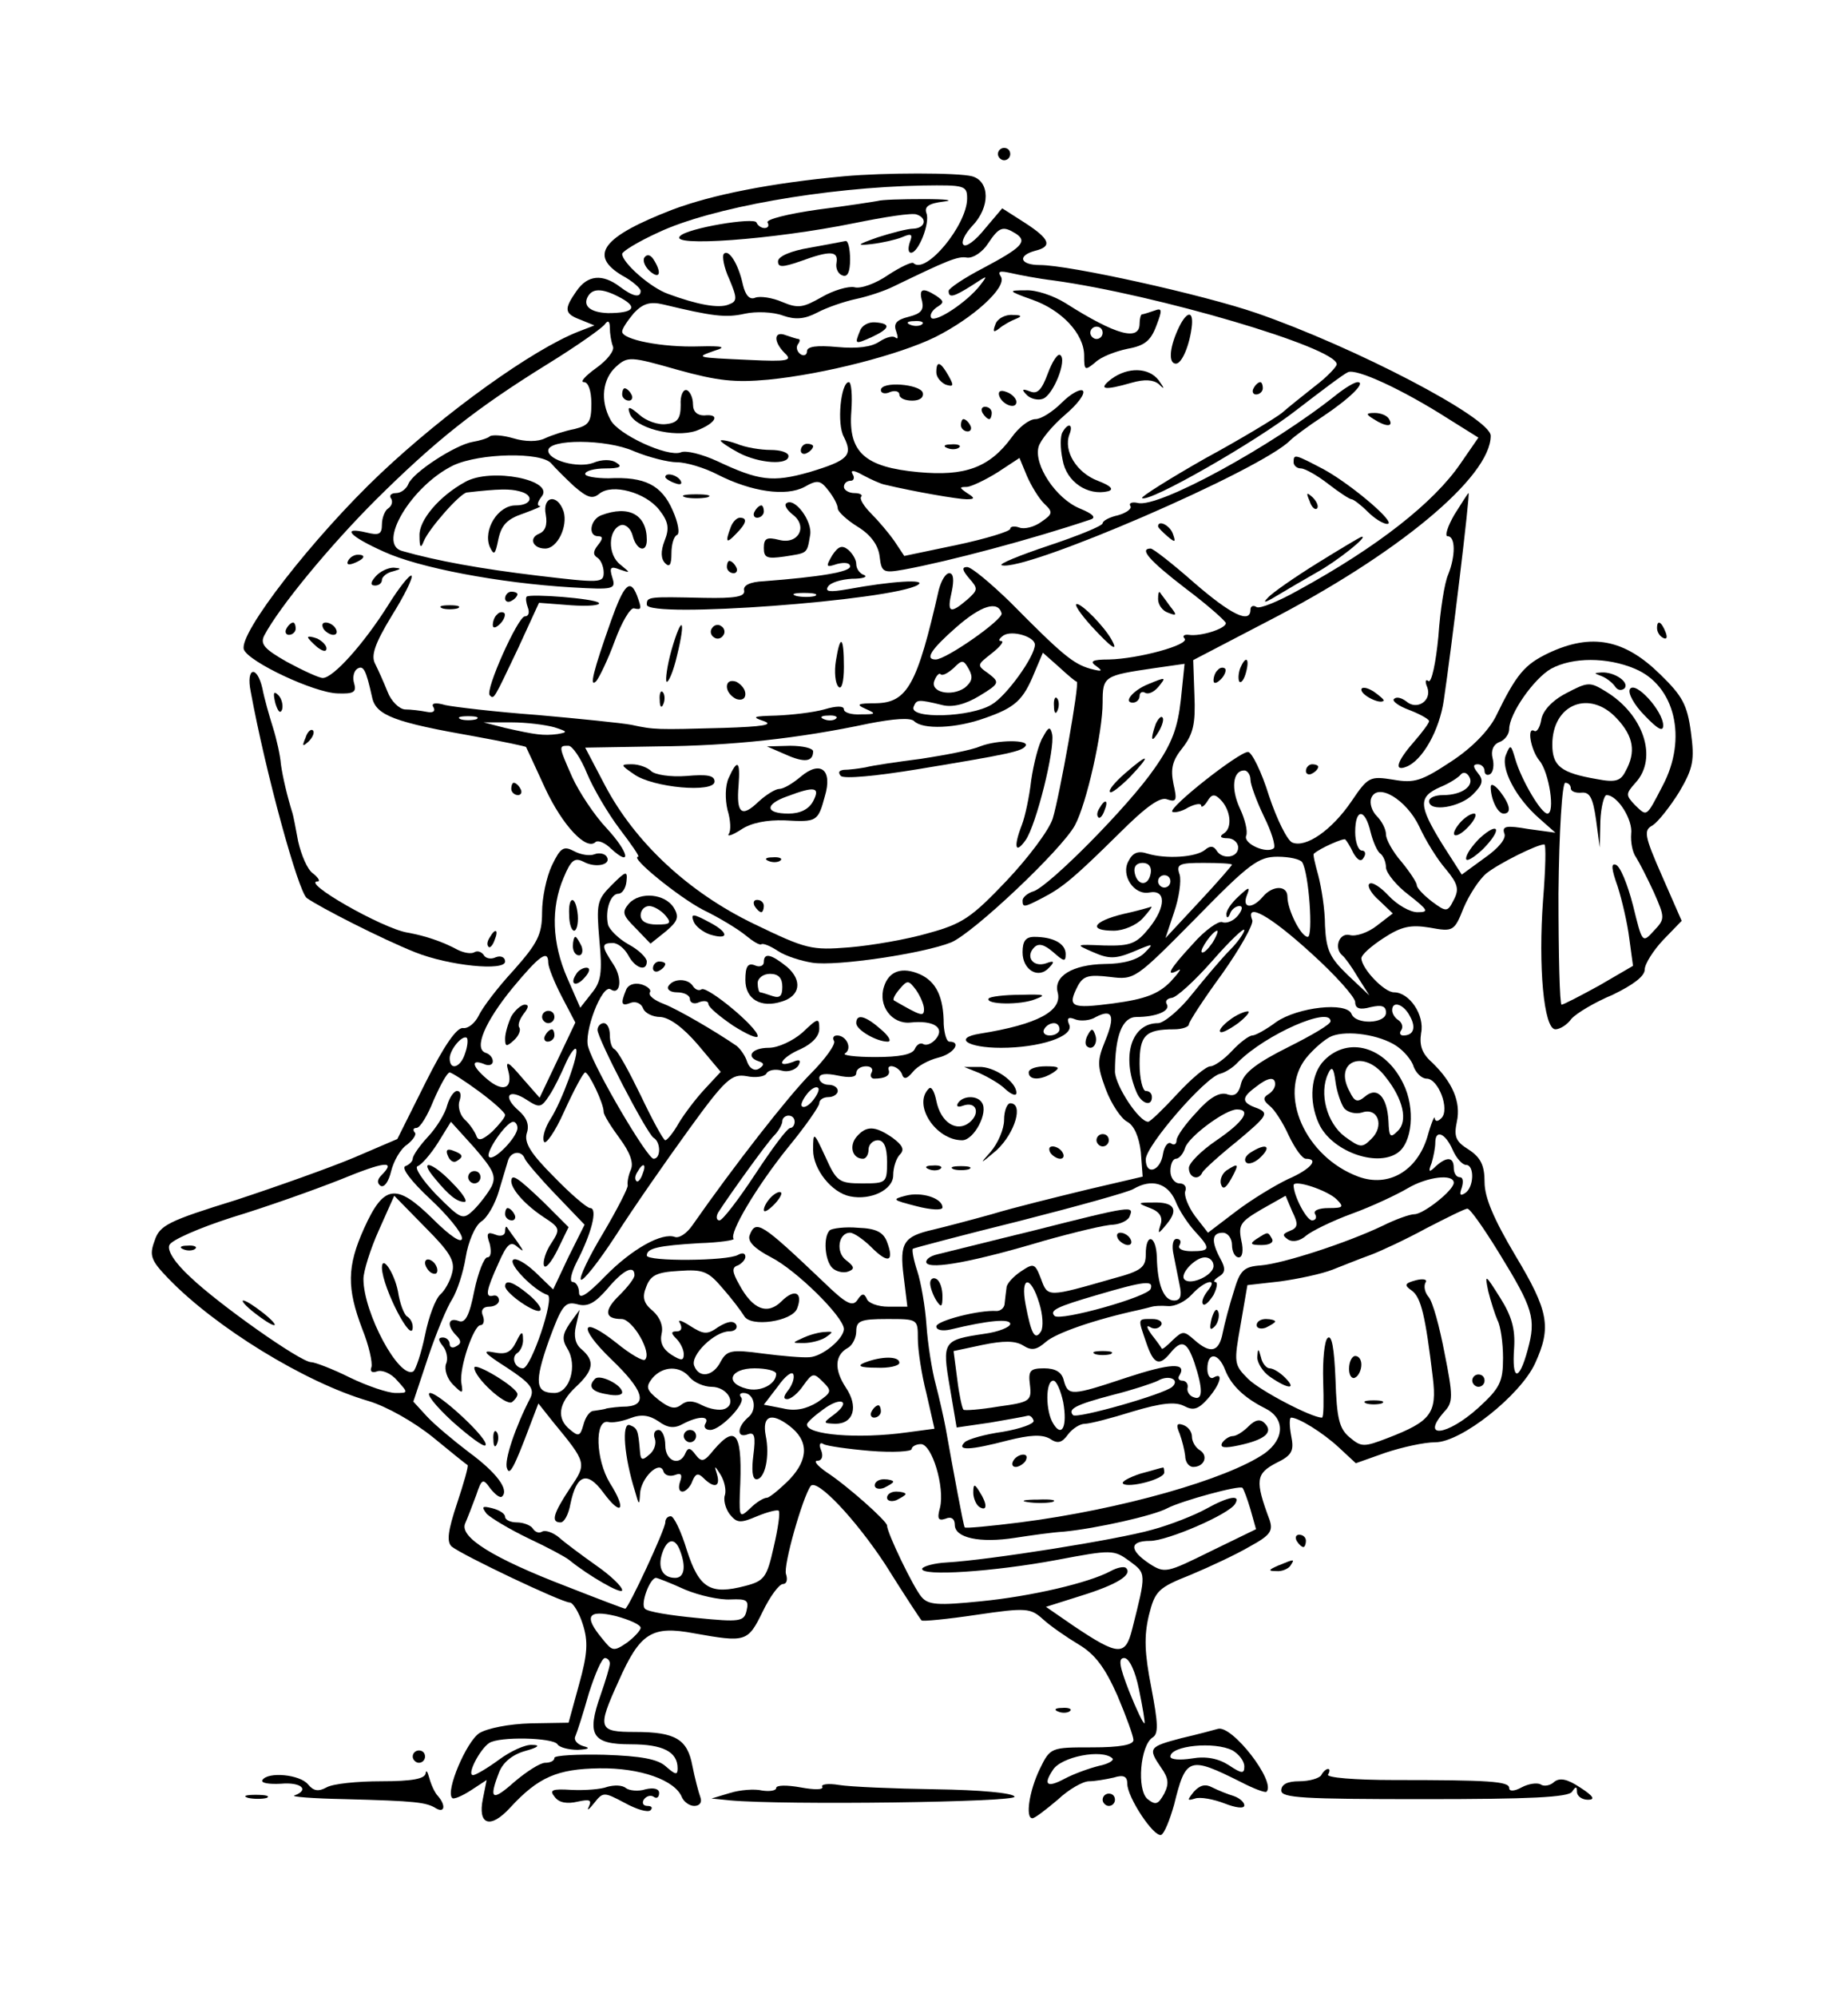 <?xml version="1.0" standalone="no"?>
<!DOCTYPE svg PUBLIC "-//W3C//DTD SVG 20010904//EN"
 "http://www.w3.org/TR/2001/REC-SVG-20010904/DTD/svg10.dtd">
<svg version="1.0" xmlns="http://www.w3.org/2000/svg"
 width="300pt" height="324pt" viewBox="0 0 300 324"
 preserveAspectRatio="xMidYMid meet">
<g transform="translate(0,324) scale(0.1,-0.1)"
fill="#000000" stroke="none">
<path d="M1620 2990 c0 -5 5 -10 10 -10 6 0 10 5 10 10 0 6 -4 10 -10 10 -5 0
-10 -4 -10 -10z"/>
<path d="M1370 2954 c-119 -11 -214 -30 -278 -54 -114 -44 -137 -74 -82 -107
17 -9 30 -21 30 -25 0 -12 -13 -9 -34 7 -28 21 -52 19 -70 -7 -21 -30 -20 -37
7 -47 l22 -9 -26 -10 c-74 -29 -215 -130 -321 -230 -109 -103 -232 -261 -222
-286 8 -20 114 -70 152 -71 26 -1 31 2 27 16 -3 9 -1 20 5 24 10 6 14 -1 24
-46 6 -30 37 -41 168 -64 44 -8 82 -16 82 -17 1 -2 15 -32 31 -67 28 -60 67
-102 82 -87 4 3 15 -1 25 -11 34 -31 29 -6 -7 33 -20 21 -45 59 -56 83 -23 52
-22 51 -6 51 6 0 20 -20 30 -45 10 -24 34 -65 53 -90 19 -25 33 -45 30 -45
-15 0 65 -65 105 -86 27 -13 58 -32 70 -42 11 -9 22 -16 25 -14 3 2 15 -3 27
-11 12 -8 37 -16 56 -19 39 -6 180 15 225 33 36 15 180 151 201 190 19 35 45
151 45 199 0 43 2 44 84 56 l49 7 -6 -58 c-5 -45 -14 -71 -43 -112 -42 -61
-170 -190 -196 -199 -10 -3 -18 -10 -18 -15 0 -12 3 -11 32 4 33 17 52 33 124
104 45 45 68 61 79 56 15 -5 16 -1 10 25 -5 25 -2 38 15 59 17 22 21 39 19 85
l-2 57 119 62 c212 109 364 235 364 302 0 29 -221 144 -380 199 -87 30 -304
78 -352 78 -32 0 -37 15 -8 23 29 7 25 19 -17 46 l-36 23 -28 -33 c-15 -19
-31 -31 -35 -26 -4 4 2 17 14 30 30 31 29 73 0 81 -23 6 -142 6 -208 0z m200
-36 c0 -43 -67 -124 -87 -105 -2 3 -21 -6 -41 -19 -20 -14 -45 -23 -55 -20
-10 2 -34 -5 -53 -16 -30 -17 -38 -19 -64 -8 -16 7 -36 10 -44 7 -9 -4 -16 4
-20 21 -7 33 -23 59 -31 50 -3 -3 0 -22 9 -41 13 -31 13 -36 -1 -41 -16 -7
-52 0 -98 17 -29 10 -75 51 -75 65 0 4 26 20 59 35 85 40 270 73 429 76 68 1
72 0 72 -21z m79 -57 c20 -13 9 -23 -53 -56 -31 -16 -56 -33 -56 -37 0 -12 8
-10 38 9 26 17 26 17 13 0 -21 -27 -71 -60 -79 -53 -3 4 0 11 8 17 13 8 13 10
0 19 -22 14 -29 12 -23 -9 3 -14 -2 -20 -22 -25 -20 -5 -25 -11 -20 -24 3 -9
3 -13 -1 -10 -4 4 -15 1 -26 -6 -13 -9 -36 -12 -69 -9 -33 3 -49 1 -49 -7 0
-6 -5 -8 -10 -5 -6 4 -8 11 -5 16 4 5 4 9 1 9 -2 0 -11 3 -20 6 -20 8 -21 -10
-2 -29 13 -12 5 -14 -57 -11 -89 4 -88 4 -57 15 20 6 14 8 -25 7 -60 -2 -125
11 -125 24 0 5 9 18 19 30 15 16 27 19 48 14 79 -19 101 -22 132 -15 18 4 46
3 62 -3 20 -7 35 -6 56 5 15 8 44 18 63 22 19 4 46 13 60 20 87 42 105 50 120
47 10 -1 25 9 34 23 18 27 24 29 45 16z m61 -76 c167 -23 460 -109 460 -136 0
-4 -16 -21 -36 -36 -19 -15 -44 -35 -53 -43 -10 -8 -66 -42 -125 -74 -58 -33
-104 -62 -102 -64 10 -9 186 92 251 143 39 30 76 58 83 61 13 7 89 -28 164
-76 l48 -30 -29 -42 c-43 -63 -134 -135 -264 -206 -32 -18 -62 -30 -67 -27 -6
4 -10 1 -10 -4 0 -24 -32 -8 -92 44 -34 30 -66 55 -70 55 -19 0 -3 -19 57 -65
36 -27 65 -53 65 -56 0 -9 -41 -22 -60 -19 -8 1 -11 -2 -7 -6 9 -10 -75 -33
-123 -34 -27 0 -32 -3 -20 -11 11 -8 9 -9 -10 -4 -28 8 -46 23 -130 108 -32
31 -63 57 -70 57 -9 0 -8 -5 3 -18 15 -17 15 -19 -3 -35 -28 -24 -33 -21 -25
13 4 19 3 30 -4 30 -6 0 -13 -12 -17 -27 -35 -154 -51 -183 -102 -184 -30 0
-33 -2 -17 -9 18 -8 17 -9 -7 -9 -16 -1 -28 3 -28 8 0 6 -12 6 -32 0 -18 -5
-53 -9 -78 -10 -37 -1 -41 -2 -20 -9 17 -6 -3 -9 -65 -11 -110 -3 -113 -3
-150 5 -16 3 -85 10 -153 16 -68 5 -135 13 -149 16 -17 5 -24 3 -19 -4 3 -6
-1 -9 -11 -7 -10 2 -26 4 -36 4 -9 1 -22 13 -28 29 -6 15 -15 35 -20 45 -7 13
-1 32 27 78 20 32 35 62 32 65 -3 2 -20 -19 -38 -48 -39 -62 -89 -118 -106
-118 -6 0 -32 12 -58 26 -37 21 -44 29 -37 43 25 47 106 145 181 220 98 97
162 148 280 221 47 29 88 58 92 64 5 7 8 5 8 -6 0 -9 2 -22 5 -30 3 -7 -10
-23 -27 -35 -18 -13 -27 -23 -20 -23 7 0 12 -14 12 -35 0 -30 -4 -35 -27 -41
-16 -3 -37 -10 -48 -15 -12 -6 -32 -6 -52 0 -17 5 -34 6 -38 3 -3 -3 -16 -7
-28 -9 -28 -5 -96 -49 -104 -68 -3 -8 -12 -15 -20 -15 -8 0 -12 -4 -8 -9 3 -5
1 -12 -5 -16 -5 -3 -10 -15 -10 -26 0 -16 -5 -18 -25 -13 -42 10 -28 -6 28
-31 56 -26 187 -51 305 -58 69 -4 72 -3 66 16 -5 16 -3 19 12 13 18 -6 18 -6
1 8 -21 16 -20 57 1 64 7 2 16 -5 19 -17 6 -24 23 -29 23 -7 0 41 -29 57 -74
40 -18 -7 -22 -34 -5 -34 8 0 8 -4 0 -14 -8 -10 -9 -16 -1 -21 5 -3 10 -14 10
-24 0 -17 -6 -17 -107 -5 -92 11 -164 24 -220 40 -42 11 15 106 83 139 43 20
143 22 159 3 6 -7 23 -24 37 -37 22 -19 30 -21 41 -12 21 17 75 2 97 -26 15
-19 17 -30 9 -50 -7 -18 -6 -30 1 -37 7 -7 10 -2 10 16 0 15 4 28 9 30 5 2 2
20 -7 40 -18 41 -45 55 -104 52 -21 0 -38 3 -38 7 0 5 15 9 33 9 23 0 28 3 18
9 -8 6 -24 6 -38 0 -25 -9 -73 4 -73 20 0 19 94 19 139 -1 24 -10 56 -18 70
-18 15 0 45 -9 66 -20 55 -28 111 -36 141 -20 21 12 26 11 39 -6 8 -10 15 -23
15 -29 0 -5 15 -19 33 -30 21 -13 33 -30 35 -48 3 -26 6 -27 40 -21 71 13 207
49 302 81 10 3 5 9 -17 18 -39 16 -75 71 -67 100 3 11 22 34 43 52 20 17 33
34 29 39 -4 4 -20 -5 -34 -19 -15 -15 -34 -27 -43 -27 -10 0 -27 -13 -39 -30
-36 -49 -76 -63 -151 -56 -87 8 -114 32 -109 98 2 27 0 48 -4 48 -13 0 -20
-68 -8 -89 15 -30 7 -38 -56 -57 -60 -17 -82 -14 -150 18 -24 11 -51 18 -59
14 -21 -8 -102 29 -114 53 -17 31 -13 66 9 86 19 17 23 17 100 -5 65 -18 93
-21 147 -16 92 9 214 41 271 69 62 31 117 81 107 98 -6 9 -2 10 16 6 13 -3 44
-9 69 -12z m-701 -29 c27 -15 19 -24 -22 -24 -29 1 -42 12 -32 28 8 13 25 12
54 -4z m488 -42 c-3 -3 -12 -4 -19 -1 -8 3 -5 6 6 6 11 1 17 -2 13 -5z m198
-291 c15 -14 14 -17 -5 -30 -11 -8 -27 -12 -35 -9 -8 3 -15 2 -15 -2 0 -4 -39
-16 -86 -26 l-86 -18 -16 24 c-9 13 -26 33 -38 45 -12 12 -19 24 -16 27 3 3
-2 6 -11 6 -9 0 -17 5 -17 10 0 6 5 10 11 10 5 0 7 5 3 11 -4 7 3 6 17 -2 13
-7 29 -14 34 -15 50 -12 121 -24 134 -24 14 0 14 2 1 10 -13 9 -13 10 0 10 8
1 31 12 50 24 l35 23 12 -29 c7 -16 19 -36 28 -45z m-69 -178 c3 -10 -90 -75
-107 -75 -18 0 -8 16 33 52 41 36 68 44 74 23z m54 -51 c0 -19 -46 -83 -70
-97 -34 -21 -134 -24 -127 -4 5 12 6 13 47 3 16 -4 37 1 60 15 33 20 33 22 15
36 -20 14 -19 14 5 33 14 11 21 20 15 20 -5 0 -3 4 4 9 14 9 51 -2 51 -15z
m68 -60 c5 -2 -28 -186 -39 -222 -6 -19 -40 -64 -75 -101 -57 -60 -72 -70
-127 -85 -34 -10 -92 -20 -128 -23 -62 -5 -70 -3 -155 38 -106 51 -193 132
-242 225 l-32 61 118 2 c121 1 229 13 342 37 41 8 68 10 74 4 14 -14 68 -12
115 5 49 17 62 29 80 73 l14 33 26 -23 c14 -13 27 -24 29 -24z m-182 -10 c-22
-15 -57 -7 -49 12 3 8 8 13 10 10 3 -3 12 2 21 10 14 14 16 14 25 -2 7 -13 5
-20 -7 -30z m-793 -51 c-7 -2 -19 -2 -25 0 -7 3 -2 5 12 5 14 0 19 -2 13 -5z
m584 1 c-3 -3 -12 -4 -19 -1 -8 3 -5 6 6 6 11 1 17 -2 13 -5z m-457 -14 c22
-7 22 -8 5 -11 -23 -3 -36 -1 -85 10 l-35 9 45 0 c25 0 56 -4 70 -8z"/>
<path d="M1425 2914 c-5 -1 -49 -8 -97 -14 -49 -7 -85 -16 -82 -21 3 -5 1 -9
-5 -9 -5 0 -11 4 -13 9 -3 9 -112 -9 -124 -22 -19 -18 150 -6 283 21 49 10 94
17 101 14 18 -6 14 -22 -5 -23 -10 0 -36 -7 -58 -14 -34 -12 -36 -14 -10 -11
17 2 39 7 49 11 16 7 18 5 13 -8 -3 -9 -3 -17 2 -17 12 0 31 48 25 64 -4 11 4
16 28 19 18 2 4 4 -32 4 -36 0 -69 -1 -75 -3z"/>
<path d="M1314 2838 c-30 -5 -51 -14 -51 -22 0 -10 7 -10 36 0 49 18 62 17 59
-2 -2 -10 3 -19 10 -21 8 -3 12 6 12 26 0 17 -3 30 -7 30 -5 -1 -31 -6 -59
-11z"/>
<path d="M1046 2822 c-3 -5 1 -15 9 -22 16 -14 20 -3 6 19 -5 8 -11 9 -15 3z"/>
<path d="M1396 2703 c-9 -22 -8 -22 19 -10 30 14 32 22 6 24 -11 1 -22 -5 -25
-14z"/>
<path d="M1675 2754 c49 -17 85 -56 85 -91 0 -24 1 -25 18 -11 9 9 33 18 52
22 28 5 38 13 47 37 10 26 10 30 -3 25 -9 -3 -18 -6 -20 -6 -2 0 -4 -7 -4 -15
0 -29 -38 -19 -120 33 -19 12 -48 22 -65 21 -29 0 -29 -1 10 -15z m115 -54 c0
-5 -4 -10 -10 -10 -5 0 -10 5 -10 10 0 6 5 10 10 10 6 0 10 -4 10 -10z"/>
<path d="M1616 2714 c-5 -13 -3 -14 6 -7 7 6 20 13 28 16 10 4 8 6 -6 6 -12 1
-25 -6 -28 -15z"/>
<path d="M1912 2705 c-14 -31 -15 -55 -3 -55 10 0 23 32 26 63 2 25 -10 21
-23 -8z"/>
<path d="M1701 2634 c-10 -27 -17 -34 -29 -29 -13 5 -14 3 -5 -6 6 -6 18 -9
26 -6 17 6 40 64 28 71 -4 3 -13 -11 -20 -30z"/>
<path d="M1520 2636 c0 -8 7 -16 15 -20 13 -4 14 -2 5 14 -13 23 -20 26 -20 6z"/>
<path d="M1804 2625 c-22 -17 -12 -19 33 -6 21 6 35 5 44 -2 10 -10 10 -8 0 6
-16 21 -50 22 -77 2z"/>
<path d="M1430 2607 c0 -5 7 -7 15 -3 8 3 15 1 15 -4 0 -6 9 -10 21 -10 12 0
19 5 17 13 -5 14 -68 19 -68 4z"/>
<path d="M2035 2610 c-3 -5 -1 -10 4 -10 6 0 11 5 11 10 0 6 -2 10 -4 10 -3 0
-8 -4 -11 -10z"/>
<path d="M2170 2600 c-105 -84 -290 -185 -323 -176 -9 2 -15 0 -12 -5 3 -4 -6
-11 -20 -15 -14 -3 -25 -9 -25 -13 0 -4 -39 -20 -87 -36 -48 -16 -82 -30 -77
-32 36 -12 423 155 469 203 5 5 29 23 52 38 45 30 71 56 57 56 -5 0 -20 -9
-34 -20z"/>
<path d="M1010 2600 c0 -5 5 -10 11 -10 5 0 7 5 4 10 -3 6 -8 10 -11 10 -2 0
-4 -4 -4 -10z"/>
<path d="M1105 2583 c0 -22 -5 -29 -23 -31 -13 -2 -33 5 -44 15 -16 14 -20 14
-16 3 7 -24 72 -41 108 -29 32 12 41 28 13 25 -11 0 -18 6 -18 18 0 11 -5 21
-10 23 -6 2 -11 -9 -10 -24z"/>
<path d="M1622 2598 c5 -15 28 -23 28 -10 0 5 -7 13 -16 16 -10 4 -14 1 -12
-6z"/>
<path d="M1595 2570 c3 -5 8 -10 11 -10 2 0 4 5 4 10 0 6 -5 10 -11 10 -5 0
-7 -4 -4 -10z"/>
<path d="M2230 2560 c20 -13 33 -13 25 0 -3 6 -14 10 -23 10 -15 0 -15 -2 -2
-10z"/>
<path d="M1560 2550 c0 -5 5 -10 11 -10 5 0 7 5 4 10 -3 6 -8 10 -11 10 -2 0
-4 -4 -4 -10z"/>
<path d="M1725 2539 c-4 -6 -4 -26 0 -45 6 -36 41 -59 74 -51 10 3 4 9 -17 17
-34 13 -56 48 -46 75 7 17 -2 20 -11 4z"/>
<path d="M1170 2525 c0 -2 13 -11 30 -20 33 -17 80 -20 80 -5 0 6 -13 10 -29
10 -16 0 -41 4 -55 10 -14 5 -26 7 -26 5z"/>
<path d="M1300 2509 c0 -5 5 -7 10 -4 6 3 10 8 10 11 0 2 -4 4 -10 4 -5 0 -10
-5 -10 -11z"/>
<path d="M1538 2513 c7 -3 16 -2 19 1 4 3 -2 6 -13 5 -11 0 -14 -3 -6 -6z"/>
<path d="M2100 2490 c0 -5 5 -10 12 -10 6 0 26 -11 44 -25 18 -14 35 -25 38
-25 3 0 15 -9 26 -20 11 -11 25 -20 32 -20 17 0 -58 64 -104 89 -46 24 -48 25
-48 11z"/>
<path d="M755 2458 c-42 -23 -75 -62 -74 -87 0 -19 2 -22 7 -9 8 20 59 78 70
79 52 6 70 6 85 2 25 -6 21 -23 -6 -23 -29 0 -53 -40 -42 -67 7 -15 9 -13 14
12 5 23 14 33 41 42 19 7 31 12 26 12 -5 1 -3 7 3 15 23 27 -82 48 -124 24z"/>
<path d="M1080 2466 c0 -2 7 -7 16 -10 8 -3 12 -2 9 4 -6 10 -25 14 -25 6z"/>
<path d="M1113 2433 c9 -2 25 -2 35 0 9 3 1 5 -18 5 -19 0 -27 -2 -17 -5z"/>
<path d="M2126 2427 c3 -10 9 -15 12 -12 3 3 0 11 -7 18 -10 9 -11 8 -5 -6z"/>
<path d="M886 2405 c3 -17 -1 -27 -11 -31 -17 -7 -10 -24 10 -24 20 0 37 36
30 60 -10 30 -35 25 -29 -5z"/>
<path d="M1276 2423 c-3 -3 2 -11 11 -18 25 -19 9 -49 -22 -41 -20 5 -25 3
-25 -13 0 -16 5 -18 33 -14 38 6 37 4 42 34 5 23 -26 64 -39 52z"/>
<path d="M1225 2410 c-3 -5 -1 -10 4 -10 6 0 11 5 11 10 0 6 -2 10 -4 10 -3 0
-8 -4 -11 -10z"/>
<path d="M1186 2384 c-9 -24 -7 -27 9 -10 17 17 19 26 6 26 -5 0 -12 -7 -15
-16z"/>
<path d="M1880 2386 c0 -2 7 -9 15 -16 13 -11 14 -10 9 4 -5 14 -24 23 -24 12z"/>
<path d="M2138 2326 c-37 -23 -73 -48 -80 -56 -9 -9 -4 -8 14 3 15 9 44 26 65
38 33 18 87 61 73 58 -3 -1 -35 -20 -72 -43z"/>
<path d="M1351 2339 c-11 -19 -10 -20 8 -14 12 3 21 2 21 -4 0 -9 -49 -17
-140 -24 -23 -1 -34 -7 -32 -15 2 -10 -14 -13 -65 -12 -91 2 -93 2 -93 -11 0
-23 399 7 440 32 16 10 -44 6 -114 -7 -29 -5 -37 -4 -32 4 4 7 22 12 39 13 18
0 26 3 20 6 -7 2 -13 10 -13 18 0 7 -6 17 -13 23 -10 8 -16 6 -26 -9z m-28
-66 c-7 -2 -21 -2 -30 0 -10 3 -4 5 12 5 17 0 24 -2 18 -5z"/>
<path d="M565 2330 c-3 -6 1 -7 9 -4 18 7 21 14 7 14 -6 0 -13 -4 -16 -10z"/>
<path d="M1180 2320 c0 -5 5 -10 11 -10 5 0 7 5 4 10 -3 6 -8 10 -11 10 -2 0
-4 -4 -4 -10z"/>
<path d="M610 2305 c-9 -10 -9 -15 -1 -15 6 0 11 4 11 9 0 5 8 12 18 14 14 4
14 5 1 6 -9 0 -22 -6 -29 -14z"/>
<path d="M992 2233 c-29 -82 -36 -110 -24 -98 5 6 19 35 30 65 11 30 25 54 31
53 13 -3 13 -1 5 21 -11 28 -21 18 -42 -41z"/>
<path d="M820 2269 c0 -5 5 -7 10 -4 6 3 10 8 10 11 0 2 -4 4 -10 4 -5 0 -10
-5 -10 -11z"/>
<path d="M855 2272 c-2 -2 -1 -10 2 -18 3 -8 1 -14 -5 -14 -11 0 -65 -120 -57
-128 7 -7 6 -8 46 76 l34 74 52 -4 c29 -2 49 0 45 4 -7 7 -111 15 -117 10z"/>
<path d="M1880 2268 c0 -9 7 -19 16 -22 15 -6 15 -4 3 11 -7 10 -15 20 -16 22
-2 2 -3 -3 -3 -11z"/>
<path d="M718 2253 c6 -2 18 -2 25 0 6 3 1 5 -13 5 -14 0 -19 -2 -12 -5z"/>
<path d="M1771 2225 c33 -36 46 -45 33 -22 -12 21 -47 57 -56 57 -5 0 6 -16
23 -35z"/>
<path d="M807 2243 c-4 -3 -7 -11 -7 -17 0 -6 5 -5 12 2 6 6 9 14 7 17 -3 3
-9 2 -12 -2z"/>
<path d="M465 2220 c-3 -5 -1 -10 4 -10 6 0 11 5 11 10 0 6 -2 10 -4 10 -3 0
-8 -4 -11 -10z"/>
<path d="M525 2220 c3 -5 11 -10 16 -10 6 0 7 5 4 10 -3 6 -11 10 -16 10 -6 0
-7 -4 -4 -10z"/>
<path d="M1090 2185 c-7 -25 -10 -48 -8 -51 3 -2 11 16 17 42 15 61 8 68 -9 9z"/>
<path d="M1156 2221 c-4 -5 -2 -12 3 -15 5 -4 12 -2 15 3 4 5 2 12 -3 15 -5 4
-12 2 -15 -3z"/>
<path d="M500 2206 c0 -2 7 -9 15 -16 9 -7 15 -8 15 -2 0 5 -7 12 -15 16 -8 3
-15 4 -15 2z"/>
<path d="M1357 2168 c-3 -18 -1 -37 4 -42 5 -6 9 7 9 32 0 50 -6 54 -13 10z"/>
<path d="M1180 2126 c0 -8 7 -16 15 -20 9 -3 15 0 15 8 0 8 -7 16 -15 20 -9 3
-15 0 -15 -8z"/>
<path d="M1071 2104 c0 -11 3 -14 6 -6 3 7 2 16 -1 19 -3 4 -6 -2 -5 -13z"/>
<path d="M1711 2094 c0 -11 3 -14 6 -6 3 7 2 16 -1 19 -3 4 -6 -2 -5 -13z"/>
<path d="M1693 2044 c-7 -11 -15 -43 -19 -70 -3 -27 -10 -59 -15 -72 -14 -36
-11 -49 6 -25 17 24 48 148 43 172 -3 13 -6 12 -15 -5z"/>
<path d="M1591 2029 c-14 -6 -56 -14 -95 -20 -39 -5 -80 -11 -91 -14 -11 -2
-27 -4 -35 -4 -8 -1 -10 -4 -5 -10 6 -5 58 0 125 11 151 25 169 29 175 38 6
10 -46 10 -74 -1z"/>
<path d="M1275 2016 c31 -14 45 -12 45 5 0 5 -17 9 -37 9 l-38 -1 30 -13z"/>
<path d="M1029 1984 c30 -22 131 -31 131 -12 0 10 -12 12 -46 9 -25 -2 -51 2
-57 8 -6 6 -20 11 -31 11 -19 0 -19 -1 3 -16z"/>
<path d="M1183 1978 c-6 -13 -6 -35 -2 -52 5 -16 6 -34 2 -39 -3 -5 6 -2 20 7
16 11 42 16 71 15 52 -3 54 -2 65 39 13 43 -7 59 -39 32 -13 -11 -28 -20 -35
-20 -6 0 -21 -9 -34 -21 -27 -26 -36 -19 -32 27 3 40 -2 43 -16 12z m137 -38
c-7 -13 -21 -20 -40 -20 -38 0 -39 15 -2 28 45 17 54 15 42 -8z"/>
<path d="M1248 1843 c7 -3 16 -2 19 1 4 3 -2 6 -13 5 -11 0 -14 -3 -6 -6z"/>
<path d="M1225 1770 c3 -5 8 -10 11 -10 2 0 4 5 4 10 0 6 -5 10 -11 10 -5 0
-7 -4 -4 -10z"/>
<path d="M2361 2405 c-11 -19 -16 -35 -11 -35 13 0 13 -32 1 -62 -6 -13 -13
-58 -16 -101 -4 -42 -11 -75 -16 -72 -5 4 -6 -1 -2 -10 8 -22 -17 -38 -34 -23
-8 6 -16 8 -20 4 -4 -3 8 -12 25 -18 18 -7 32 -15 32 -18 0 -3 -11 -18 -25
-34 -28 -32 -32 -48 -12 -40 26 10 54 59 61 109 12 81 43 335 40 335 -1 0 -11
-16 -23 -35z"/>
<path d="M2690 2221 c0 -6 4 -13 10 -16 6 -3 7 1 4 9 -7 18 -14 21 -14 7z"/>
<path d="M2515 2181 c-40 -19 -53 -34 -87 -104 -12 -23 -39 -51 -73 -73 -47
-31 -59 -35 -93 -29 -38 6 -41 5 -68 -35 -32 -47 -74 -76 -96 -67 -8 3 -25 37
-38 76 -12 39 -28 71 -34 71 -15 0 -129 -90 -123 -97 3 -2 15 0 26 7 12 6 21
7 21 3 0 -4 5 -1 10 7 7 12 12 12 21 3 17 -17 20 -46 6 -55 -8 -5 -6 -8 6 -8
9 0 17 -7 17 -15 0 -17 -26 -20 -35 -5 -5 8 -11 8 -19 1 -15 -12 -63 -15 -93
-6 -15 5 -24 2 -31 -12 -13 -23 9 -56 34 -51 27 5 27 -23 0 -57 -21 -26 -30
-30 -73 -29 -48 2 -48 2 -18 -11 25 -11 36 -11 65 1 33 14 34 14 18 -2 -11
-11 -34 -18 -65 -18 -52 -1 -83 -20 -76 -46 8 -30 -32 -52 -126 -67 -44 -7
-21 -23 34 -23 62 0 118 18 111 37 -5 11 -2 14 10 9 8 -3 24 -2 33 4 27 14 32
2 15 -39 -13 -32 -13 -40 1 -78 9 -24 25 -48 35 -53 11 -6 19 -24 22 -49 l3
-40 -90 -21 c-49 -12 -119 -29 -155 -40 -36 -10 -78 -21 -95 -25 -48 -11 -55
-21 -48 -76 l6 -49 -31 0 c-17 0 -33 6 -35 13 -4 9 -8 9 -15 -2 -8 -12 -19 -6
-56 30 -100 95 -109 101 -119 75 -4 -10 8 -22 35 -36 41 -21 117 -96 118 -116
0 -16 -35 -45 -56 -46 -11 -1 -45 2 -76 6 -51 7 -58 5 -68 -13 -12 -24 -35
-28 -43 -7 -7 17 33 56 57 56 9 0 14 5 11 11 -5 7 -14 5 -29 -4 -18 -13 -24
-12 -46 2 -14 9 -21 11 -16 4 4 -8 2 -13 -5 -13 -10 0 -10 -3 -1 -12 7 -7 12
-18 12 -25 0 -11 -4 -11 -20 -1 -14 9 -19 20 -16 34 3 12 -2 26 -14 37 -15 12
-18 22 -11 39 7 19 17 24 53 26 40 3 48 -1 71 -28 15 -17 30 -37 35 -45 10
-19 78 -9 86 12 10 26 -4 33 -25 12 -23 -23 -47 -14 -69 27 -12 21 -12 28 -2
31 6 3 12 9 12 14 0 6 -5 7 -12 3 -17 -10 -148 -11 -148 -1 0 12 19 16 85 20
33 1 58 5 56 7 -8 9 38 86 88 148 28 34 51 67 51 72 0 6 7 10 15 10 8 0 15 5
15 10 0 6 -7 10 -15 10 -8 0 -15 5 -15 11 0 7 11 8 30 4 19 -4 30 -3 30 4 0 6
7 11 16 11 8 0 12 -4 9 -10 -3 -5 -1 -10 4 -10 18 0 26 5 24 13 -5 12 15 8 21
-5 3 -10 8 -9 18 3 7 9 25 19 41 23 25 6 39 26 18 26 -4 0 -8 12 -9 28 0 44
-12 69 -38 81 -29 13 -51 6 -59 -20 -10 -31 13 -61 43 -58 37 4 57 -8 41 -27
-6 -7 -15 -11 -20 -8 -5 3 -11 -1 -14 -8 -4 -9 -25 -13 -64 -13 -33 0 -55 3
-49 6 12 8 2 29 -13 29 -6 0 -8 -4 -5 -9 3 -5 -14 -29 -38 -53 -36 -36 -125
-150 -192 -246 -9 -13 -21 -21 -28 -19 -21 8 -70 -19 -114 -64 -29 -30 -42
-38 -42 -26 0 9 -5 17 -10 17 -6 0 -3 14 6 32 24 46 35 88 22 88 -5 0 -32 23
-59 51 -38 38 -48 55 -44 70 5 14 0 26 -14 38 -26 23 -15 36 15 16 20 -13 23
-12 36 8 8 12 19 35 26 51 7 16 15 27 17 24 6 -6 -23 -85 -41 -113 -9 -14 -14
-30 -11 -37 2 -7 18 15 33 49 16 35 31 63 34 63 6 0 30 -50 30 -64 0 -5 12
-24 26 -43 17 -23 23 -40 18 -51 -4 -9 -6 -21 -5 -25 1 -4 -17 -39 -40 -78
-23 -38 -39 -72 -36 -75 3 -4 29 29 57 72 28 44 81 120 118 171 60 83 70 91
94 87 14 -3 29 -1 32 4 3 6 15 8 25 5 10 -3 22 1 27 8 5 9 2 11 -9 6 -30 -11
-18 8 13 21 19 9 30 21 30 33 0 18 -2 18 -27 -6 -16 -14 -40 -25 -55 -25 -28
0 -38 -15 -16 -22 9 -3 9 -6 0 -12 -7 -4 -15 0 -19 11 -3 10 -11 21 -17 26
-35 24 -95 59 -118 68 -16 6 -26 14 -23 19 3 4 -4 10 -14 13 -12 3 -22 -1 -25
-10 -9 -22 -7 -26 8 -20 8 3 17 -1 20 -9 3 -8 16 -14 28 -14 15 -1 37 -17 61
-45 l37 -44 -26 -28 c-14 -15 -33 -40 -42 -55 -9 -16 -19 -28 -22 -28 -3 0
-21 33 -40 73 -19 39 -38 74 -43 75 -4 2 -7 12 -7 23 0 10 -4 19 -10 19 -5 0
-10 -5 -10 -11 0 -14 80 -168 91 -175 12 -7 12 -34 0 -34 -10 0 -95 144 -106
181 -8 23 22 102 36 94 16 -11 20 17 5 40 -20 30 -20 35 -1 35 8 0 19 -9 25
-20 11 -21 30 -27 30 -10 0 6 -13 19 -30 28 -16 9 -31 24 -33 32 -5 23 4 50
17 50 6 0 12 9 13 20 2 18 -1 17 -24 -6 -24 -24 -25 -30 -20 -89 5 -53 3 -68
-13 -87 l-18 -23 -21 48 c-25 57 -27 114 -6 163 12 29 18 33 32 26 20 -11 46
-5 38 8 -3 5 -12 7 -20 4 -7 -3 -22 -1 -33 5 -17 9 -22 6 -36 -23 -9 -19 -16
-53 -16 -76 0 -36 -7 -50 -46 -94 -26 -28 -51 -61 -57 -74 -6 -12 -17 -21 -25
-20 -10 2 -31 -28 -61 -88 l-46 -92 -70 -30 c-38 -16 -125 -47 -192 -69 -110
-34 -124 -41 -132 -66 -9 -24 -6 -32 22 -61 76 -79 222 -169 325 -199 30 -9
74 -34 105 -59 28 -23 54 -44 56 -45 2 -1 -6 -29 -17 -62 -15 -45 -17 -62 -9
-70 17 -14 179 -91 192 -91 5 0 15 -16 21 -35 9 -28 8 -48 -6 -98 l-17 -62
-61 -1 c-36 -1 -71 -8 -84 -16 -21 -14 -55 -94 -44 -105 2 -3 16 3 30 12 l26
17 -6 -30 c-9 -43 12 -50 44 -15 46 50 77 63 145 64 66 1 123 -19 134 -47 3
-7 12 -14 20 -14 9 0 13 6 10 14 -3 8 -9 31 -13 51 -8 43 -27 55 -93 55 -60 0
-62 5 -27 82 35 79 54 91 123 78 84 -15 87 -14 111 35 12 25 27 45 33 45 6 0
8 7 5 16 -5 13 27 125 40 143 10 13 73 -54 121 -127 30 -48 57 -89 59 -91 1
-2 42 2 89 9 81 12 88 11 108 -7 12 -11 38 -29 58 -41 27 -16 43 -38 63 -83
14 -33 26 -66 26 -72 0 -8 -22 -12 -67 -12 -67 0 -68 0 -85 -35 -17 -35 -24
-80 -12 -80 4 0 22 14 41 30 18 17 41 30 51 30 9 0 27 3 40 6 16 5 22 2 22
-10 0 -22 43 -87 55 -83 5 2 14 24 21 49 19 77 24 79 108 37 21 -11 40 -18 42
-16 16 16 -56 109 -79 102 -7 -2 -33 -9 -59 -15 -53 -14 -55 -16 -33 -48 12
-17 13 -26 5 -42 -10 -18 -14 -19 -27 -9 -18 15 -12 87 8 100 10 6 9 23 -2 81
-11 56 -12 83 -4 117 10 40 15 45 68 66 31 13 74 33 96 46 33 18 38 25 32 43
-24 64 -22 75 10 92 27 13 30 20 25 45 -3 16 -3 29 0 29 12 0 51 -24 77 -48
l28 -26 48 17 c27 9 63 17 81 17 42 0 138 76 162 128 27 59 22 85 -32 175 -35
59 -50 94 -50 119 0 27 -6 40 -26 53 -21 13 -24 21 -19 45 7 32 -7 64 -40 96
-17 15 -21 28 -18 48 6 29 -19 66 -44 66 -16 0 -52 38 -53 55 0 6 16 20 36 33
29 19 44 22 75 17 38 -7 40 -6 55 32 9 21 25 46 37 56 20 16 82 47 94 47 3 0
2 -40 -2 -90 -8 -107 1 -210 20 -210 7 0 19 7 26 17 8 9 38 27 67 39 33 16 52
30 52 41 0 9 14 31 30 48 l30 31 -32 73 c-29 66 -30 74 -15 82 9 6 28 30 43
54 23 39 25 52 19 97 -6 45 -14 59 -50 94 -58 57 -111 67 -180 35z m139 -26
c65 -27 86 -113 45 -190 -27 -52 -25 -50 -45 -31 -15 16 -15 18 1 36 37 40 13
111 -48 148 -26 16 -29 16 -65 -3 -23 -12 -38 -29 -40 -43 -2 -12 -7 -20 -11
-18 -13 8 -6 -31 8 -48 16 -19 26 -86 13 -86 -10 0 -42 54 -52 88 -7 24 -8 25
-15 8 -10 -22 16 -71 54 -104 l26 -23 -44 6 c-35 6 -43 5 -39 -7 4 -8 -9 -24
-32 -40 l-37 -27 -32 50 c-38 62 -39 76 -3 92 15 6 30 16 33 20 4 5 10 4 14
-3 9 -15 -12 -30 -42 -30 -13 0 -23 -4 -23 -10 0 -18 50 -10 71 11 16 16 18
23 8 35 -8 10 -8 14 0 14 6 0 11 -5 11 -11 0 -5 4 -8 9 -5 5 3 7 15 4 26 -3
12 1 22 11 26 9 3 16 13 16 21 0 25 40 82 68 98 35 19 91 19 136 0z m-29 -81
c27 -29 31 -54 14 -85 -8 -16 -16 -19 -47 -13 -58 10 -72 21 -72 56 0 66 61
90 105 42z m-595 -99 c0 -8 10 -35 22 -60 12 -24 19 -47 16 -51 -11 -10 -50 7
-45 20 3 7 -2 27 -10 44 -15 32 -12 62 7 62 5 0 10 -7 10 -15z m520 -14 c0 -5
8 -8 18 -7 13 1 18 -9 23 -44 l6 -45 1 43 c1 23 6 42 10 42 18 0 43 -40 40
-63 -1 -13 2 -30 8 -38 5 -8 18 -33 29 -57 18 -41 18 -43 0 -62 -19 -21 -19
-20 -34 41 -9 35 -21 64 -28 66 -8 3 -7 -7 3 -35 7 -22 16 -60 19 -85 l6 -44
-55 -32 c-31 -17 -58 -31 -61 -31 -3 0 -5 81 -5 180 1 102 6 180 11 180 5 0 9
-4 9 -9z m-246 -62 c10 -22 29 -53 43 -69 20 -24 22 -33 13 -50 -10 -20 -12
-20 -35 -3 -13 10 -25 22 -25 27 0 4 -11 21 -25 38 -14 16 -25 36 -25 44 0 9
-7 22 -15 30 -8 8 -12 21 -9 29 10 26 57 -2 78 -46z m-79 -9 c4 -16 11 -32 16
-35 5 -4 9 -14 9 -23 1 -9 17 -29 37 -44 32 -25 33 -28 14 -28 -12 0 -33 12
-47 27 -13 14 -27 23 -31 19 -4 -3 3 -16 16 -27 l22 -21 -26 -20 c-14 -11 -34
-18 -44 -15 -17 4 -26 -21 -12 -33 4 -3 15 -18 25 -35 l19 -30 -35 33 c-29 28
-35 40 -37 80 0 27 -6 63 -11 82 -5 18 -9 34 -7 35 10 9 49 26 51 23 2 -2 8
-11 13 -22 7 -12 13 -15 17 -7 4 6 2 11 -3 11 -6 0 -11 14 -11 30 0 39 16 39
25 0z m-111 -49 c11 -18 18 -121 9 -121 -11 0 -33 44 -33 65 0 19 -24 19 -40
0 -17 -20 -34 -19 -26 2 6 15 4 15 -14 -2 -11 -10 -20 -23 -19 -29 0 -6 3 -6
6 2 2 6 9 12 15 12 6 0 5 -6 -2 -15 -7 -9 -19 -14 -26 -11 -6 2 -28 -13 -48
-36 -38 -41 -45 -54 -23 -42 6 4 1 -4 -13 -19 -20 -20 -41 -28 -93 -35 -69 -9
-75 -6 -57 29 9 16 18 18 52 14 40 -5 41 -4 139 95 87 89 102 100 133 100 19
0 37 -4 40 -9z m-246 -18 c-4 -22 -22 -20 -26 1 -2 10 3 16 13 16 10 0 15 -7
13 -17z m132 14 c0 -1 -24 -29 -54 -61 l-54 -58 14 42 c8 23 12 51 9 61 -6 17
-1 19 39 19 25 0 46 -1 46 -3z m-100 -27 c0 -5 -4 -10 -10 -10 -5 0 -10 5 -10
10 0 6 5 10 10 10 6 0 10 -4 10 -10z m228 -116 c40 -36 72 -72 72 -80 0 -10 7
-13 25 -8 18 4 25 2 25 -9 0 -18 -49 -20 -56 -2 -8 20 -87 11 -122 -13 -16
-12 -34 -22 -39 -22 -5 0 -20 -11 -33 -25 -13 -14 -29 -25 -35 -25 -7 0 -31
-20 -54 -45 -23 -25 -44 -45 -47 -45 -15 0 -53 58 -54 81 0 59 12 89 35 89 32
0 56 10 49 21 -3 5 1 9 8 10 7 0 37 27 66 60 28 32 52 55 52 50 0 -4 -10 -19
-23 -32 -13 -13 -40 -45 -61 -71 -21 -27 -47 -48 -56 -48 -43 0 -60 -53 -35
-112 8 -19 25 -24 25 -8 0 6 -4 10 -10 10 -5 0 -10 20 -10 44 0 46 9 56 56 56
13 0 24 4 24 8 0 4 24 41 54 82 29 41 51 80 49 87 -12 30 28 8 95 -53z m-160
16 c-7 -10 -14 -17 -17 -15 -4 4 18 35 25 35 2 0 -1 -9 -8 -20z m-1078 -32 c0
-7 10 -32 22 -55 l22 -42 -29 -61 -29 -61 -29 33 c-22 26 -27 28 -22 11 8 -29
-8 -36 -34 -14 -25 21 -27 33 -6 25 8 -4 15 -2 15 4 0 6 -5 12 -12 14 -19 7
-1 50 44 105 44 53 58 63 58 41z m610 -75 c0 -13 -4 -12 -49 14 -2 2 2 10 10
19 12 14 14 14 26 -2 7 -10 13 -24 13 -31z m789 -12 c10 -18 6 -31 -11 -31 -5
0 -7 4 -3 9 3 5 1 12 -5 16 -5 3 -10 10 -10 16 0 16 19 10 29 -10z m-129 -8
c0 -5 -31 -23 -69 -42 -50 -25 -71 -41 -76 -58 -4 -18 -11 -23 -24 -18 -12 3
-28 -6 -49 -30 -18 -19 -32 -39 -32 -45 0 -6 -4 -9 -9 -5 -5 3 -11 -5 -13 -17
-4 -28 -28 -36 -28 -9 0 22 97 134 121 139 8 2 21 10 29 19 45 45 150 91 150
66z m-440 -13 c0 -5 -7 -10 -16 -10 -8 0 -12 5 -9 10 3 6 10 10 16 10 5 0 9
-4 9 -10z m547 -27 c12 -8 25 -23 28 -34 4 -10 13 -19 21 -19 19 0 38 -50 24
-64 -6 -6 -10 -6 -11 0 0 5 -6 -9 -12 -31 -17 -55 -63 -82 -112 -64 -86 32
-131 133 -85 192 13 16 32 32 42 36 26 10 78 2 105 -16z m-1512 -12 c-7 -23
-25 -29 -25 -8 0 14 21 39 28 33 2 -3 1 -14 -3 -25z m23 -62 c23 -17 42 -34
42 -38 0 -4 -10 -16 -21 -27 -16 -14 -23 -16 -26 -6 -3 7 -11 19 -19 26 -8 8
-11 22 -8 30 3 9 2 16 -4 16 -5 0 -12 -10 -16 -23 -3 -13 -17 -36 -31 -51 -14
-15 -25 -31 -25 -36 0 -4 -6 -10 -12 -12 -7 -3 10 -25 40 -53 28 -26 52 -55
52 -64 0 -9 -18 2 -48 32 -59 58 -79 55 -111 -16 -28 -62 -28 -97 -3 -163 11
-27 17 -55 15 -62 -3 -7 1 -10 9 -7 8 3 23 -3 33 -15 18 -20 18 -20 -3 -20
-12 0 -45 11 -74 25 -28 14 -57 25 -63 25 -17 0 -150 94 -196 138 -25 23 -38
43 -34 52 3 8 49 28 102 45 53 16 132 44 175 61 73 30 92 32 67 7 -7 -7 -7
-13 -1 -17 6 -3 13 7 17 24 4 16 15 36 26 43 10 8 16 17 12 20 -3 4 -2 7 3 7
6 0 18 20 28 45 11 25 22 45 26 45 3 0 25 -14 48 -31z m1292 12 c0 -6 -5 -13
-12 -17 -8 -5 -7 -10 3 -18 8 -6 22 -28 31 -48 10 -21 22 -38 28 -38 22 0 8
-17 -29 -33 -21 -10 -59 -33 -84 -52 l-46 -35 -21 27 c-11 15 -18 33 -16 40 3
7 -1 13 -9 13 -8 0 -15 9 -15 20 0 11 4 20 9 20 5 0 12 8 15 18 6 18 65 62 84
62 24 0 11 -20 -33 -50 -25 -17 -45 -37 -45 -45 0 -16 16 -21 22 -7 2 4 27 27
57 51 49 41 51 45 32 53 -26 9 -26 17 -3 34 20 16 32 18 32 5z m-750 -26 c-7
-9 -15 -13 -18 -10 -3 2 1 11 8 20 7 9 15 13 18 10 3 -2 -1 -11 -8 -20z m-30
-35 c0 -5 -3 -10 -7 -10 -5 0 -30 -34 -57 -75 -27 -41 -53 -75 -58 -75 -5 0
-6 6 -2 13 18 28 79 113 91 125 7 7 13 18 13 23 0 5 5 9 10 9 6 0 10 -4 10
-10z m-492 -105 c-6 -11 -19 -28 -29 -38 -18 -17 -20 -16 -61 25 -22 23 -36
44 -30 46 6 2 21 19 33 38 l21 34 38 -42 c31 -36 36 -46 28 -63z m42 95 c0
-15 -39 -55 -46 -47 -7 6 27 56 39 57 4 0 7 -5 7 -10z m1518 -35 c6 -14 16
-25 22 -25 14 0 13 -37 -2 -46 -8 -5 -9 -2 -5 9 3 10 2 17 -3 17 -6 0 -10 7
-10 15 0 18 -11 19 -29 3 -11 -11 -13 -10 -7 5 3 10 6 25 6 33 0 22 16 16 28
-11z m-1506 -15 c2 -5 24 -31 50 -58 l47 -49 -26 -52 -25 -53 -29 28 c-16 15
-32 24 -36 20 -8 -7 34 -50 56 -57 12 -4 -27 -119 -40 -119 -13 0 -20 18 -9
25 5 3 10 14 9 23 0 13 -3 12 -11 -5 -9 -18 -17 -21 -37 -17 -20 4 -14 -2 22
-25 38 -25 45 -34 38 -49 -24 -46 -43 -102 -38 -114 4 -13 11 -1 38 71 l13 34
23 -29 c56 -68 56 -68 28 -109 -27 -41 -31 -55 -15 -55 6 0 13 13 16 30 10 48
27 54 53 19 30 -41 39 -29 11 15 -23 38 -25 103 -3 99 7 -2 23 1 36 6 18 7 31
5 46 -5 15 -11 26 -12 40 -4 25 13 44 13 36 0 -3 -5 0 -10 8 -10 17 0 59 44
50 53 -3 4 -2 7 4 7 18 0 23 -28 7 -40 -18 -16 -18 -34 0 -27 11 4 13 -3 9
-34 -3 -23 -2 -39 5 -39 14 0 22 38 15 71 -6 32 9 38 38 16 32 -24 32 -54 1
-87 -16 -16 -33 -30 -37 -30 -5 0 -17 -7 -27 -17 -17 -16 -18 -15 -17 23 5 98
-5 115 -42 72 -16 -20 -20 -21 -30 -8 -8 11 -12 12 -16 3 -9 -23 -33 -14 -33
12 0 14 -5 25 -11 25 -6 0 -9 -6 -6 -14 3 -8 -1 -20 -9 -26 -11 -10 -14 -9
-15 4 -3 36 -4 39 -17 44 -13 4 -9 -51 9 -108 6 -22 7 -23 8 -4 1 26 32 56 38
37 2 -7 11 -9 19 -6 10 4 12 0 8 -11 -3 -9 -2 -16 4 -16 5 0 13 8 16 17 5 12
9 14 18 5 17 -17 28 -15 22 6 -5 15 -4 15 6 -1 6 -10 9 -24 7 -32 -3 -7 0 -21
7 -31 12 -15 17 -16 45 -4 17 7 33 11 35 9 3 -2 -1 -29 -8 -59 -11 -49 -15
-55 -46 -63 -57 -15 -75 -4 -95 58 -9 30 -21 55 -26 55 -5 0 -9 -4 -9 -10 0
-11 -60 -140 -65 -140 -2 0 -44 16 -95 36 -120 46 -174 80 -165 102 4 9 12 30
18 46 9 27 11 28 23 11 8 -10 16 -16 19 -13 12 11 -9 39 -54 72 -25 19 -56 45
-68 58 l-22 24 24 72 c13 39 31 82 39 94 8 13 18 43 22 68 4 25 15 51 25 58
10 6 23 29 29 50 6 20 13 43 15 50 5 14 22 16 27 2z m191 -25 c-3 -9 -8 -14
-10 -11 -3 3 -2 9 2 15 9 16 15 13 8 -4z m1317 -14 c0 -12 -49 -51 -64 -51 -7
0 -30 -8 -52 -19 -59 -28 -161 -61 -197 -64 -28 -2 -34 -8 -44 -42 -7 -22 -15
-52 -18 -67 -6 -32 -20 -35 -46 -12 -17 15 -19 15 -35 0 -9 -9 -17 -16 -18
-14 -1 2 -8 12 -16 22 -8 11 -10 17 -3 13 6 -4 14 -3 18 3 3 5 -3 10 -14 10
-25 0 -24 2 -10 -39 12 -35 21 -38 39 -16 18 22 27 19 39 -16 14 -42 14 -62
-1 -56 -7 2 -12 10 -10 16 1 6 -3 11 -9 11 -5 0 -8 4 -4 9 12 21 -16 19 -86
-4 -90 -30 -95 -30 -102 -5 -3 14 -14 20 -32 20 -23 0 -26 -4 -23 -27 3 -26 0
-28 -51 -35 -30 -5 -56 -7 -57 -5 -2 2 -7 24 -10 49 l-6 46 47 10 c34 7 53 7
66 -1 14 -9 22 -7 37 6 16 14 78 36 152 52 8 2 17 4 20 5 3 1 14 2 26 1 11 -1
28 7 39 19 21 23 44 28 25 5 -7 -9 -10 -18 -7 -21 3 -3 10 4 17 15 6 12 7 21
3 21 -4 0 -2 4 6 9 10 6 11 13 2 29 -15 28 -14 42 4 42 8 0 15 -9 15 -20 0
-11 5 -20 11 -20 6 0 8 11 4 28 -5 25 -1 30 33 50 l39 22 11 -26 c10 -20 9
-26 -4 -31 -12 -5 -13 -7 -3 -14 8 -5 20 -2 29 6 8 7 42 24 75 36 33 12 73 31
90 41 32 19 75 24 75 9z m-452 -29 c6 -16 21 -38 32 -50 26 -28 25 -32 -6 -32
-14 0 -23 4 -19 10 3 6 1 10 -5 10 -6 0 -8 -11 -5 -25 3 -14 7 -36 10 -50 4
-18 1 -25 -9 -25 -17 0 -27 26 -28 70 -1 36 -18 41 -18 5 0 -21 -7 -27 -52
-39 -108 -31 -107 -31 -118 -1 -10 26 -12 26 -33 12 -12 -8 -23 -20 -23 -26
-1 -6 -2 -17 -3 -25 0 -8 -7 -13 -13 -13 -29 2 -98 -16 -98 -25 0 -6 10 -8 23
-5 62 15 97 18 97 9 0 -5 -19 -13 -42 -16 -67 -10 -69 -12 -56 -87 l11 -65 55
8 c29 5 57 10 60 11 4 1 8 -2 10 -8 1 -5 -21 -13 -50 -18 -29 -4 -57 -12 -62
-17 -14 -14 9 -13 70 3 36 9 55 10 68 3 13 -9 20 -7 30 7 7 9 19 17 27 17 8 0
43 9 78 20 47 14 69 16 83 9 15 -8 23 -6 39 12 20 23 26 44 9 34 -5 -3 -10 3
-10 14 0 28 18 27 29 -2 10 -25 31 -45 65 -62 32 -16 32 -49 -1 -73 -61 -42
-233 -91 -397 -112 -48 -6 -89 -10 -90 -8 -2 3 -18 89 -31 162 -3 16 -10 47
-16 70 -6 22 -13 66 -15 96 -2 30 -9 70 -15 88 -6 18 -9 35 -7 36 1 1 80 22
173 45 94 24 177 47 185 52 29 17 55 10 68 -19z m262 2 c12 -12 11 -14 -13
-14 -16 0 -26 -4 -22 -10 3 -5 1 -10 -5 -10 -9 0 -30 40 -30 57 0 10 55 -8 70
-23z m-1436 -119 c-3 -13 -12 -29 -19 -35 -8 -7 -19 -36 -25 -66 -6 -29 -15
-56 -19 -59 -23 -13 -81 95 -81 150 0 12 11 48 25 79 l25 56 50 -51 c41 -41
49 -55 44 -74z m1699 33 c56 -91 61 -107 47 -158 -14 -52 -26 -51 -22 3 2 31
-4 52 -23 82 -24 38 -25 39 -19 10 4 -16 11 -38 15 -47 5 -9 9 -37 9 -61 0
-39 -5 -49 -40 -81 -51 -46 -95 -51 -55 -6 14 15 14 25 0 95 -8 42 -19 83 -26
91 -6 7 -8 17 -5 23 4 5 -3 7 -15 4 -19 -5 -20 -8 -7 -17 15 -11 22 -41 34
-141 7 -58 -3 -71 -73 -98 -39 -15 -43 -15 -62 1 -17 14 -21 31 -23 94 -2 50
-6 74 -13 67 -5 -5 -8 -36 -7 -69 1 -33 1 -60 -2 -60 -17 0 -101 44 -120 63
-23 23 -23 26 -12 88 l11 64 53 6 c29 4 67 12 85 19 18 7 45 18 62 24 16 6 57
25 90 43 33 17 63 32 67 32 4 1 27 -32 51 -71z m-463 -22 c0 -15 -37 -32 -47
-22 -9 8 17 36 33 36 8 0 14 -6 14 -14z m-940 -15 c0 -5 -11 -19 -24 -32 -26
-25 -25 -39 3 -39 18 0 50 -55 38 -66 -3 -3 -24 9 -46 27 -58 46 -64 27 -8
-27 51 -49 59 -73 25 -76 -13 0 -27 -2 -33 -3 -5 -2 -15 -3 -21 -4 -7 0 -14
-11 -17 -23 -5 -18 -8 -19 -21 -8 -23 18 -20 43 9 70 29 27 31 42 9 61 -10 8
-13 21 -9 38 l6 26 -16 -22 c-12 -18 -13 -26 -4 -41 17 -27 4 -72 -21 -72 -31
0 -33 17 -9 85 21 57 26 64 46 59 17 -5 29 2 49 25 25 30 44 40 44 22z m657
-45 c6 -19 7 -39 3 -46 -10 -16 -16 -4 -25 43 -9 47 8 49 22 3z m181 23 c-4
-13 -147 -53 -156 -44 -9 9 4 15 69 34 78 23 92 24 87 10z m-378 -81 c0 -18 6
-58 14 -89 l13 -57 -45 -6 c-79 -11 -163 -4 -162 13 0 3 12 14 26 24 29 22 47
14 18 -8 -19 -14 -18 -14 2 -15 30 0 38 28 17 59 -19 29 -18 52 3 64 8 4 14
17 14 27 0 17 7 20 50 20 50 0 50 0 50 -32z m-370 -63 c7 -8 23 -15 35 -15 26
0 42 -28 21 -36 -8 -3 -24 0 -36 6 -15 8 -25 8 -34 1 -10 -8 -19 -6 -37 8 -20
16 -21 21 -10 35 17 20 45 21 61 1z m140 6 c0 -17 -26 -30 -48 -24 -36 9 -27
33 13 33 19 0 35 -4 35 -9z m20 -26 c-8 -10 -9 -15 -2 -15 6 0 18 10 26 22 15
21 17 21 32 6 15 -15 14 -17 -9 -33 -18 -11 -36 -15 -56 -10 l-31 6 23 30 c12
17 23 25 25 19 2 -6 -2 -17 -8 -25z m623 5 c-13 -12 -154 -52 -161 -46 -9 10
4 17 65 33 32 8 65 19 73 23 17 10 36 2 23 -10z m-177 -25 c7 -39 -2 -58 -16
-35 -13 20 -13 70 0 70 5 0 12 -16 16 -35z m-313 -79 c37 -3 67 -1 67 3 0 4 7
8 15 8 18 0 39 -70 31 -103 -5 -18 -3 -22 9 -18 9 4 15 0 15 -10 0 -21 40 -30
98 -21 26 4 61 9 79 10 52 5 146 26 168 38 23 12 118 38 122 33 2 -2 8 -18 13
-35 l9 -32 -74 -36 c-71 -35 -74 -36 -99 -20 -33 22 -33 37 1 37 28 0 128 43
138 60 10 16 -11 12 -47 -8 -18 -10 -58 -26 -88 -34 -56 -16 -264 -49 -333
-53 -20 -1 -38 -6 -40 -10 -3 -13 116 -5 218 14 90 17 93 17 119 -2 27 -20 27
-19 4 -110 -11 -44 -22 -44 -95 5 l-45 31 57 18 c58 18 84 34 73 45 -3 3 -14
1 -25 -5 -35 -19 -129 -41 -211 -49 -69 -7 -85 -6 -96 7 -13 15 -56 104 -56
116 0 7 -65 65 -99 87 -14 10 -21 18 -14 18 7 0 10 7 6 17 -4 9 -2 14 4 10 5
-3 40 -8 76 -11z m-309 -162 c10 -26 7 -44 -8 -44 -20 0 -29 16 -21 40 8 24
21 26 29 4z m8 -63 c24 -10 57 -17 74 -16 26 1 30 -1 26 -18 -4 -18 -11 -19
-81 -12 -42 4 -80 10 -84 15 -8 7 8 50 18 50 2 0 23 -8 47 -19z m-72 -62 c0
-4 -10 -15 -22 -24 -22 -15 -24 -14 -40 6 -31 37 -24 48 22 37 22 -6 40 -14
40 -19z m-50 -58 c0 -5 -7 -28 -15 -51 -23 -65 -14 -80 49 -80 52 0 76 -12 76
-39 0 -11 -3 -11 -19 3 -13 12 -40 17 -100 19 -44 1 -81 -1 -81 -5 0 -5 -7 -8
-15 -8 -8 0 -30 -14 -50 -31 -36 -32 -42 -29 -25 15 6 16 21 29 42 35 22 6 26
10 12 10 -11 1 -35 -10 -54 -24 -19 -14 -38 -25 -42 -25 -11 0 11 42 26 52 16
11 104 9 111 -2 3 -5 18 -9 33 -9 18 1 21 3 9 6 -10 3 -16 10 -13 16 3 7 13
38 22 70 10 31 21 57 26 57 4 0 8 -4 8 -9z m859 -42 c6 -29 10 -53 9 -55 -2
-1 -13 22 -25 52 -16 41 -18 54 -8 54 8 0 18 -21 24 -51z m152 -99 c10 -6 19
-17 19 -26 0 -12 -4 -12 -25 2 -17 11 -37 15 -60 11 -19 -3 -35 -2 -35 3 0 18
72 25 101 10z m-195 -13 c3 -3 -7 -9 -22 -12 -16 -4 -41 -13 -56 -21 -28 -15
-35 -10 -19 14 13 22 81 35 97 19z"/>
<path d="M2600 2143 c8 -3 18 -11 22 -17 4 -6 10 -7 15 -3 9 10 -16 27 -37 26
-13 -1 -13 -1 0 -6z"/>
<path d="M2646 2122 c-4 -6 7 -26 24 -43 21 -22 30 -27 30 -16 0 23 -45 73
-54 59z"/>
<path d="M2420 1963 c0 -19 11 -43 21 -43 13 0 11 14 -6 36 -8 10 -15 14 -15
7z"/>
<path d="M2370 1905 c-20 -24 -6 -28 15 -5 10 11 13 20 8 20 -6 0 -16 -7 -23
-15z"/>
<path d="M2402 1880 c-12 -12 -22 -26 -22 -33 0 -6 12 1 27 15 32 32 27 47 -5
18z"/>
<path d="M1996 1585 c-11 -8 -18 -17 -15 -19 2 -3 15 4 29 14 14 11 21 20 15
19 -5 0 -19 -6 -29 -14z"/>
<path d="M830 1591 c-5 -11 -10 -27 -10 -36 0 -13 2 -14 14 -3 8 7 12 17 9 21
-3 4 1 14 7 22 8 10 9 15 2 15 -6 0 -16 -9 -22 -19z"/>
<path d="M880 1590 c0 -5 5 -10 10 -10 6 0 10 5 10 10 0 6 -4 10 -10 10 -5 0
-10 -4 -10 -10z"/>
<path d="M885 1560 c-3 -5 -1 -10 4 -10 6 0 11 5 11 10 0 6 -2 10 -4 10 -3 0
-8 -4 -11 -10z"/>
<path d="M2150 1520 c-22 -22 -26 -66 -9 -103 20 -44 92 -71 127 -48 25 16 30
73 10 113 -29 60 -89 77 -128 38z m99 -27 c29 -36 37 -72 20 -88 -12 -12 -14
-10 -15 16 -2 39 -18 57 -38 40 -12 -10 -17 -9 -25 8 -27 49 23 70 58 24z
m-67 -51 c6 -7 19 -10 29 -7 26 9 37 -22 15 -43 -15 -15 -18 -14 -43 4 -29 22
-42 70 -27 102 6 13 9 10 12 -13 2 -16 9 -36 14 -43z"/>
<path d="M298 1213 c7 -3 16 -2 19 1 4 3 -2 6 -13 5 -11 0 -14 -3 -6 -6z"/>
<path d="M413 1110 c14 -11 28 -20 32 -20 4 0 -4 9 -18 20 -14 11 -28 20 -32
20 -4 0 4 -9 18 -20z"/>
<path d="M2030 1370 c-8 -5 -11 -12 -7 -16 4 -4 15 0 24 9 18 18 8 23 -17 7z"/>
<path d="M1991 1341 c-7 -5 -11 -15 -9 -22 3 -10 8 -7 17 9 13 24 12 26 -8 13z"/>
<path d="M727 1365 c3 -8 9 -12 14 -9 12 7 11 11 -5 17 -10 4 -13 1 -9 -8z"/>
<path d="M706 1328 c23 -28 36 -38 48 -38 6 0 -3 14 -19 30 -33 35 -57 41 -29
8z"/>
<path d="M760 1330 c0 -5 5 -10 10 -10 6 0 10 5 10 10 0 6 -4 10 -10 10 -5 0
-10 -4 -10 -10z"/>
<path d="M830 1323 c1 -14 24 -39 53 -58 26 -17 27 -19 12 -42 -9 -13 -14 -30
-12 -36 2 -7 12 5 22 25 l18 37 -41 41 c-42 40 -52 47 -52 33z"/>
<path d="M820 1270 c0 -5 5 -10 11 -10 5 0 7 5 4 10 -3 6 -8 10 -11 10 -2 0
-4 -4 -4 -10z"/>
<path d="M820 1242 c0 -6 -7 -9 -16 -5 -13 5 -15 2 -9 -15 3 -13 2 -22 -4 -22
-5 0 -15 -25 -21 -54 -8 -41 -15 -54 -26 -49 -17 6 -19 -8 -3 -24 8 -8 8 -13
0 -17 -6 -4 -11 -2 -11 3 0 6 -5 11 -11 11 -8 0 -8 -4 0 -14 6 -7 9 -21 5 -29
-3 -9 2 -24 11 -33 16 -16 17 -16 14 2 -4 24 20 94 31 94 5 0 7 7 4 15 -4 9 0
15 10 15 9 0 16 5 16 10 0 6 -4 9 -9 8 -14 -4 -12 8 8 52 14 32 20 37 31 27
11 -9 11 -8 0 8 -8 11 -16 22 -17 24 -2 2 -3 -1 -3 -7z"/>
<path d="M820 1153 c1 -12 51 -46 57 -39 3 3 -5 14 -18 25 -25 21 -39 26 -39
14z"/>
<path d="M770 1021 c0 -16 50 -62 61 -56 5 4 9 9 9 13 0 11 -70 53 -70 43z"/>
<path d="M734 934 c27 -24 51 -42 54 -39 8 8 -75 85 -90 85 -7 -1 9 -21 36
-46z"/>
<path d="M801 904 c0 -11 3 -14 6 -6 3 7 2 16 -1 19 -3 4 -6 -2 -5 -13z"/>
<path d="M1110 910 c0 -5 5 -10 10 -10 6 0 10 5 10 10 0 6 -4 10 -10 10 -5 0
-10 -4 -10 -10z"/>
<path d="M790 784 c7 -7 37 -25 68 -40 30 -14 60 -30 66 -35 32 -26 86 -57 86
-49 0 6 -19 24 -42 40 -24 17 -51 37 -61 46 -10 8 -22 12 -27 9 -5 -3 -11 -1
-15 5 -3 5 -15 10 -26 10 -10 0 -19 4 -19 9 0 5 -9 11 -21 14 -16 4 -18 3 -9
-9z"/>
<path d="M2040 1230 c-12 -8 -10 -10 8 -10 13 0 20 4 17 10 -7 12 -6 12 -25 0z"/>
<path d="M1967 1101 c-4 -17 -3 -21 5 -13 5 5 8 16 6 23 -3 8 -7 3 -11 -10z"/>
<path d="M1778 1043 c6 -2 18 -2 25 0 6 3 1 5 -13 5 -14 0 -19 -2 -12 -5z"/>
<path d="M1867 1280 c16 -6 21 -15 17 -27 -5 -16 -4 -16 10 1 20 24 12 36 -22
35 -26 0 -26 -1 -5 -9z"/>
<path d="M1680 1244 c-74 -18 -145 -36 -158 -39 -13 -3 -20 -9 -18 -14 7 -11
77 2 191 36 50 14 100 26 112 26 12 1 25 7 27 14 7 17 4 17 -154 -23z"/>
<path d="M1815 1230 c3 -5 11 -10 16 -10 6 0 7 5 4 10 -3 6 -11 10 -16 10 -6
0 -7 -4 -4 -10z"/>
<path d="M1510 1158 c0 -7 5 -20 10 -28 8 -12 10 -11 10 7 0 12 -4 25 -10 28
-5 3 -10 0 -10 -7z"/>
<path d="M2027 926 c-9 -9 -20 -16 -26 -16 -5 0 -13 -5 -17 -11 -4 -8 4 -9 27
-4 42 9 57 21 42 36 -7 7 -15 6 -26 -5z"/>
<path d="M1915 914 c4 -11 8 -27 9 -36 0 -10 6 -18 13 -18 18 0 25 18 11 27
-7 4 -13 14 -13 22 0 8 -6 16 -14 19 -11 4 -12 0 -6 -14z"/>
<path d="M1645 870 c-3 -5 -2 -10 4 -10 5 0 13 5 16 10 3 6 2 10 -4 10 -5 0
-13 -4 -16 -10z"/>
<path d="M1851 849 c-18 -6 -31 -13 -28 -16 8 -8 67 7 67 18 0 5 -1 9 -2 8 -2
0 -18 -5 -37 -10z"/>
<path d="M1580 818 c0 -9 5 -20 10 -23 13 -8 13 5 0 25 -8 13 -10 13 -10 -2z"/>
<path d="M1668 803 c12 -2 30 -2 40 0 9 3 -1 5 -23 4 -22 0 -30 -2 -17 -4z"/>
<path d="M690 1191 c0 -5 5 -13 10 -16 6 -3 10 -2 10 4 0 5 -4 13 -10 16 -5 3
-10 2 -10 -4z"/>
<path d="M620 1183 c1 -33 50 -127 50 -96 0 7 -4 14 -9 17 -5 3 -12 21 -15 41
-6 30 -26 60 -26 38z"/>
<path d="M2040 1090 c0 -5 7 -7 15 -4 8 4 15 8 15 10 0 2 -7 4 -15 4 -8 0 -15
-4 -15 -10z"/>
<path d="M2041 1038 c0 -9 9 -24 21 -32 29 -20 44 -21 24 -1 -8 8 -19 15 -25
15 -5 0 -12 8 -14 18 -4 15 -5 15 -6 0z"/>
<path d="M2190 1019 c0 -11 5 -17 10 -14 6 3 10 13 10 21 0 8 -4 14 -10 14 -5
0 -10 -9 -10 -21z"/>
<path d="M2390 1000 c0 -5 5 -10 10 -10 6 0 10 5 10 10 0 6 -4 10 -10 10 -5 0
-10 -4 -10 -10z"/>
<path d="M2218 963 c6 -2 18 -2 25 0 6 3 1 5 -13 5 -14 0 -19 -2 -12 -5z"/>
<path d="M966 1003 c-12 -12 -6 -21 19 -25 14 -3 25 -2 25 3 0 12 -36 30 -44
22z"/>
<path d="M1403 1029 c-12 -5 -7 -8 20 -8 20 -1 37 3 37 8 0 11 -29 11 -57 0z"/>
<path d="M1415 950 c-3 -5 -1 -10 4 -10 6 0 11 5 11 10 0 6 -2 10 -4 10 -3 0
-8 -4 -11 -10z"/>
<path d="M1420 830 c0 -5 7 -7 15 -4 8 4 15 8 15 10 0 2 -7 4 -15 4 -8 0 -15
-4 -15 -10z"/>
<path d="M1440 810 c0 -5 7 -7 15 -4 8 4 15 8 15 10 0 2 -7 4 -15 4 -8 0 -15
-4 -15 -10z"/>
<path d="M2013 2155 c-3 -9 -3 -18 -1 -21 3 -3 8 4 11 16 6 23 -1 27 -10 5z"/>
<path d="M1977 2153 c-4 -3 -7 -11 -7 -17 0 -6 5 -5 12 2 6 6 9 14 7 17 -3 3
-9 2 -12 -2z"/>
<path d="M407 2118 c24 -131 77 -324 91 -335 21 -15 123 -67 176 -88 55 -22
146 -31 146 -15 0 7 -7 10 -15 7 -8 -4 -17 -2 -20 4 -4 5 -10 7 -15 4 -5 -3
-17 -1 -27 4 -26 14 -54 23 -82 28 -41 7 -174 83 -145 83 4 0 1 6 -8 13 -9 6
-19 30 -24 52 -4 22 -8 42 -9 45 -9 29 -16 59 -19 80 -1 14 -7 41 -13 60 -6
19 -14 47 -17 63 -9 39 -27 34 -19 -5z"/>
<path d="M1864 2130 c-25 -10 -41 -30 -25 -30 6 0 11 5 11 11 0 5 4 8 9 5 5
-3 14 1 21 9 14 17 13 17 -16 5z"/>
<path d="M2210 2121 c0 -9 30 -24 36 -18 2 1 -6 8 -16 15 -11 7 -20 8 -20 3z"/>
<path d="M447 2099 c4 -13 8 -18 11 -10 2 7 -1 18 -6 23 -8 8 -9 4 -5 -13z"/>
<path d="M1876 2065 c-9 -26 -7 -32 5 -12 6 10 9 21 6 23 -2 3 -7 -2 -11 -11z"/>
<path d="M496 2043 c-6 -14 -5 -15 5 -6 7 7 10 15 7 18 -3 3 -9 -2 -12 -12z"/>
<path d="M1826 1985 c-16 -14 -27 -27 -24 -30 2 -3 17 9 33 25 35 37 30 39 -9
5z"/>
<path d="M2120 1989 c0 -5 5 -7 10 -4 6 3 10 8 10 11 0 2 -4 4 -10 4 -5 0 -10
-5 -10 -11z"/>
<path d="M830 1960 c0 -5 5 -10 11 -10 5 0 7 5 4 10 -3 6 -8 10 -11 10 -2 0
-4 -4 -4 -10z"/>
<path d="M1785 1929 c-4 -6 -5 -12 -2 -15 2 -3 7 2 10 11 7 17 1 20 -8 4z"/>
<path d="M1021 1774 c-12 -14 -10 -19 11 -40 l24 -25 25 20 c19 16 22 23 13
38 -14 23 -55 27 -73 7z m59 -19 c11 -13 8 -15 -14 -15 -16 0 -26 5 -26 15 0
8 6 15 14 15 7 0 19 -7 26 -15z"/>
<path d="M924 1755 c0 -14 4 -25 8 -25 4 0 7 11 6 25 -3 33 -16 33 -14 0z"/>
<path d="M1823 1757 c-49 -12 -57 -27 -15 -27 16 0 37 9 47 20 10 11 16 19 14
19 -2 -1 -23 -7 -46 -12z"/>
<path d="M1126 1745 c3 -8 15 -17 26 -21 32 -10 32 3 -1 20 -26 14 -30 14 -25
1z"/>
<path d="M795 1719 c-4 -6 -5 -12 -2 -15 2 -3 7 2 10 11 7 17 1 20 -8 4z"/>
<path d="M930 1705 c0 -8 4 -15 10 -15 5 0 7 7 4 15 -4 8 -8 15 -10 15 -2 0
-4 -7 -4 -15z"/>
<path d="M1660 1695 c0 -29 26 -44 43 -25 10 10 8 12 -5 7 -21 -7 -34 11 -19
26 7 7 16 5 31 -8 17 -15 20 -16 20 -3 0 17 -20 28 -51 28 -14 0 -19 -7 -19
-25z"/>
<path d="M1240 1679 c0 -6 -7 -9 -15 -5 -11 4 -15 -2 -15 -24 0 -31 25 -46 59
-35 30 9 34 34 9 56 -26 21 -38 24 -38 8z m30 -40 c0 -15 -4 -19 -16 -15 -9 3
-18 6 -20 6 -2 0 -4 7 -4 15 0 8 9 15 20 15 14 0 20 -7 20 -21z"/>
<path d="M1060 1669 c0 -5 5 -7 10 -4 6 3 10 8 10 11 0 2 -4 4 -10 4 -5 0 -10
-5 -10 -11z"/>
<path d="M935 1659 c-11 -17 1 -21 15 -4 8 9 8 15 2 15 -6 0 -14 -5 -17 -11z"/>
<path d="M1085 1640 c-3 -5 3 -10 14 -10 12 0 21 -5 21 -11 0 -6 7 -9 15 -5 8
3 15 2 15 -3 0 -5 18 -20 40 -35 22 -14 40 -22 40 -17 0 14 -81 81 -91 76 -4
-3 -10 -1 -14 5 -8 13 -32 13 -40 0z"/>
<path d="M1605 1620 c-6 -10 52 -11 76 -1 19 7 14 8 -24 7 -27 0 -50 -3 -52
-6z"/>
<path d="M1390 1580 c0 -11 33 -30 51 -30 7 0 2 9 -11 20 -25 22 -40 26 -40
10z"/>
<path d="M1766 1561 c-4 -7 -5 -15 -2 -18 9 -9 19 4 14 18 -4 11 -6 11 -12 0z"/>
<path d="M1590 1499 c13 -6 33 -17 42 -26 10 -9 18 -12 18 -6 0 18 -36 43 -61
42 l-24 0 25 -10z"/>
<path d="M1670 1500 c0 -13 20 -13 40 0 12 8 9 10 -12 10 -16 0 -28 -4 -28
-10z"/>
<path d="M1508 1474 c-27 -26 11 -84 54 -84 19 0 43 45 32 61 -7 12 -31 12
-39 -1 -3 -5 0 -7 8 -4 22 8 29 -12 11 -27 -21 -17 -47 0 -54 35 -3 15 -8 24
-12 20z"/>
<path d="M1630 1423 c0 -15 -10 -38 -22 -52 -19 -21 -17 -20 10 3 30 28 44 76
22 76 -5 0 -10 -12 -10 -27z"/>
<path d="M1390 1395 c-12 -15 -6 -35 11 -35 5 0 9 7 9 15 0 8 7 15 15 15 10 0
15 -11 15 -35 0 -34 -1 -35 -40 -35 -38 0 -42 3 -60 43 -19 41 -20 42 -20 11
0 -31 30 -69 60 -75 34 -7 70 11 70 34 0 13 5 28 11 34 8 8 4 15 -12 27 -29
20 -43 20 -59 1z"/>
<path d="M1780 1390 c0 -5 5 -10 10 -10 6 0 10 5 10 10 0 6 -4 10 -10 10 -5 0
-10 -4 -10 -10z"/>
<path d="M1705 1370 c3 -5 11 -10 16 -10 6 0 7 5 4 10 -3 6 -11 10 -16 10 -6
0 -7 -4 -4 -10z"/>
<path d="M1508 1343 c7 -3 16 -2 19 1 4 3 -2 6 -13 5 -11 0 -14 -3 -6 -6z"/>
<path d="M1548 1343 c6 -2 18 -2 25 0 6 3 1 5 -13 5 -14 0 -19 -2 -12 -5z"/>
<path d="M1252 1298 c-7 -7 -12 -16 -12 -21 0 -5 7 -1 16 8 9 9 14 18 12 20
-2 3 -10 -1 -16 -7z"/>
<path d="M1470 1300 c-23 -6 -21 -7 18 -17 23 -6 42 -7 42 -2 0 15 -34 26 -60
19z"/>
<path d="M1347 1244 c-11 -11 -8 -49 4 -61 6 -6 18 -9 26 -6 11 4 10 8 -3 18
-18 13 -13 45 6 45 6 0 22 -11 35 -24 27 -27 37 -23 25 9 -6 16 -18 22 -47 23
-21 2 -42 -1 -46 -4z"/>
<path d="M1305 1070 c-20 -9 -20 -9 0 -9 11 0 27 4 35 9 13 9 13 10 0 9 -8 0
-24 -4 -35 -9z"/>
<path d="M2105 740 c3 -5 8 -10 11 -10 2 0 4 5 4 10 0 6 -5 10 -11 10 -5 0 -7
-4 -4 -10z"/>
<path d="M2075 700 c-16 -7 -17 -9 -3 -9 9 -1 20 4 23 9 7 11 7 11 -20 0z"/>
<path d="M1718 463 c7 -3 16 -2 19 1 4 3 -2 6 -13 5 -11 0 -14 -3 -6 -6z"/>
<path d="M670 390 c0 -5 5 -10 10 -10 6 0 10 5 10 10 0 6 -4 10 -10 10 -5 0
-10 -4 -10 -10z"/>
<path d="M691 363 c-1 -9 -22 -13 -72 -13 -39 0 -79 -4 -89 -10 -13 -7 -21 -6
-30 5 -13 16 -65 21 -74 7 -3 -5 11 -7 30 -6 33 3 47 -10 22 -19 -7 -2 30 -5
82 -6 115 -3 132 -5 148 -15 14 -8 16 5 3 20 -5 5 -11 18 -14 29 -3 11 -5 14
-6 8z"/>
<path d="M2145 360 c-3 -5 -19 -10 -36 -10 -19 0 -29 -5 -29 -15 0 -12 35 -14
232 -14 171 0 234 3 240 12 6 9 8 9 8 0 0 -7 8 -13 18 -13 12 0 9 6 -13 20
-21 14 -33 16 -42 9 -6 -6 -17 -8 -22 -4 -6 3 -20 1 -31 -5 -11 -6 -20 -7 -20
-1 0 11 -33 13 -187 13 -64 0 -111 4 -107 9 3 5 3 9 0 9 -3 0 -8 -4 -11 -10z"/>
<path d="M986 341 c-10 -4 -36 -6 -58 -5 -32 2 -37 0 -27 -12 7 -9 20 -11 37
-7 19 4 23 3 18 -8 -4 -8 0 -5 8 5 15 19 16 19 50 1 20 -11 38 -16 42 -12 4 4
2 7 -5 7 -7 0 -9 5 -6 10 4 6 11 8 16 5 5 -4 9 -1 9 6 0 7 -9 9 -22 6 -12 -4
-27 -2 -32 2 -6 5 -19 5 -30 2z"/>
<path d="M1260 339 c0 -4 -10 -6 -23 -4 -12 3 -36 1 -52 -4 l-30 -9 30 -3 c88
-8 465 -3 462 6 -2 6 -56 11 -128 12 -68 1 -139 4 -157 7 -18 3 -30 1 -27 -3
2 -5 -13 -5 -35 -1 -22 4 -40 4 -40 -1z"/>
<path d="M1938 333 c-11 -14 -11 -15 2 -11 8 3 30 -1 48 -8 18 -7 32 -9 32 -3
0 5 -8 12 -17 15 -10 3 -25 9 -35 14 -11 6 -20 4 -30 -7z"/>
<path d="M403 323 c9 -2 23 -2 30 0 6 3 -1 5 -18 5 -16 0 -22 -2 -12 -5z"/>
<path d="M1790 320 c0 -5 5 -10 10 -10 6 0 10 5 10 10 0 6 -4 10 -10 10 -5 0
-10 -4 -10 -10z"/>
</g>
</svg>
